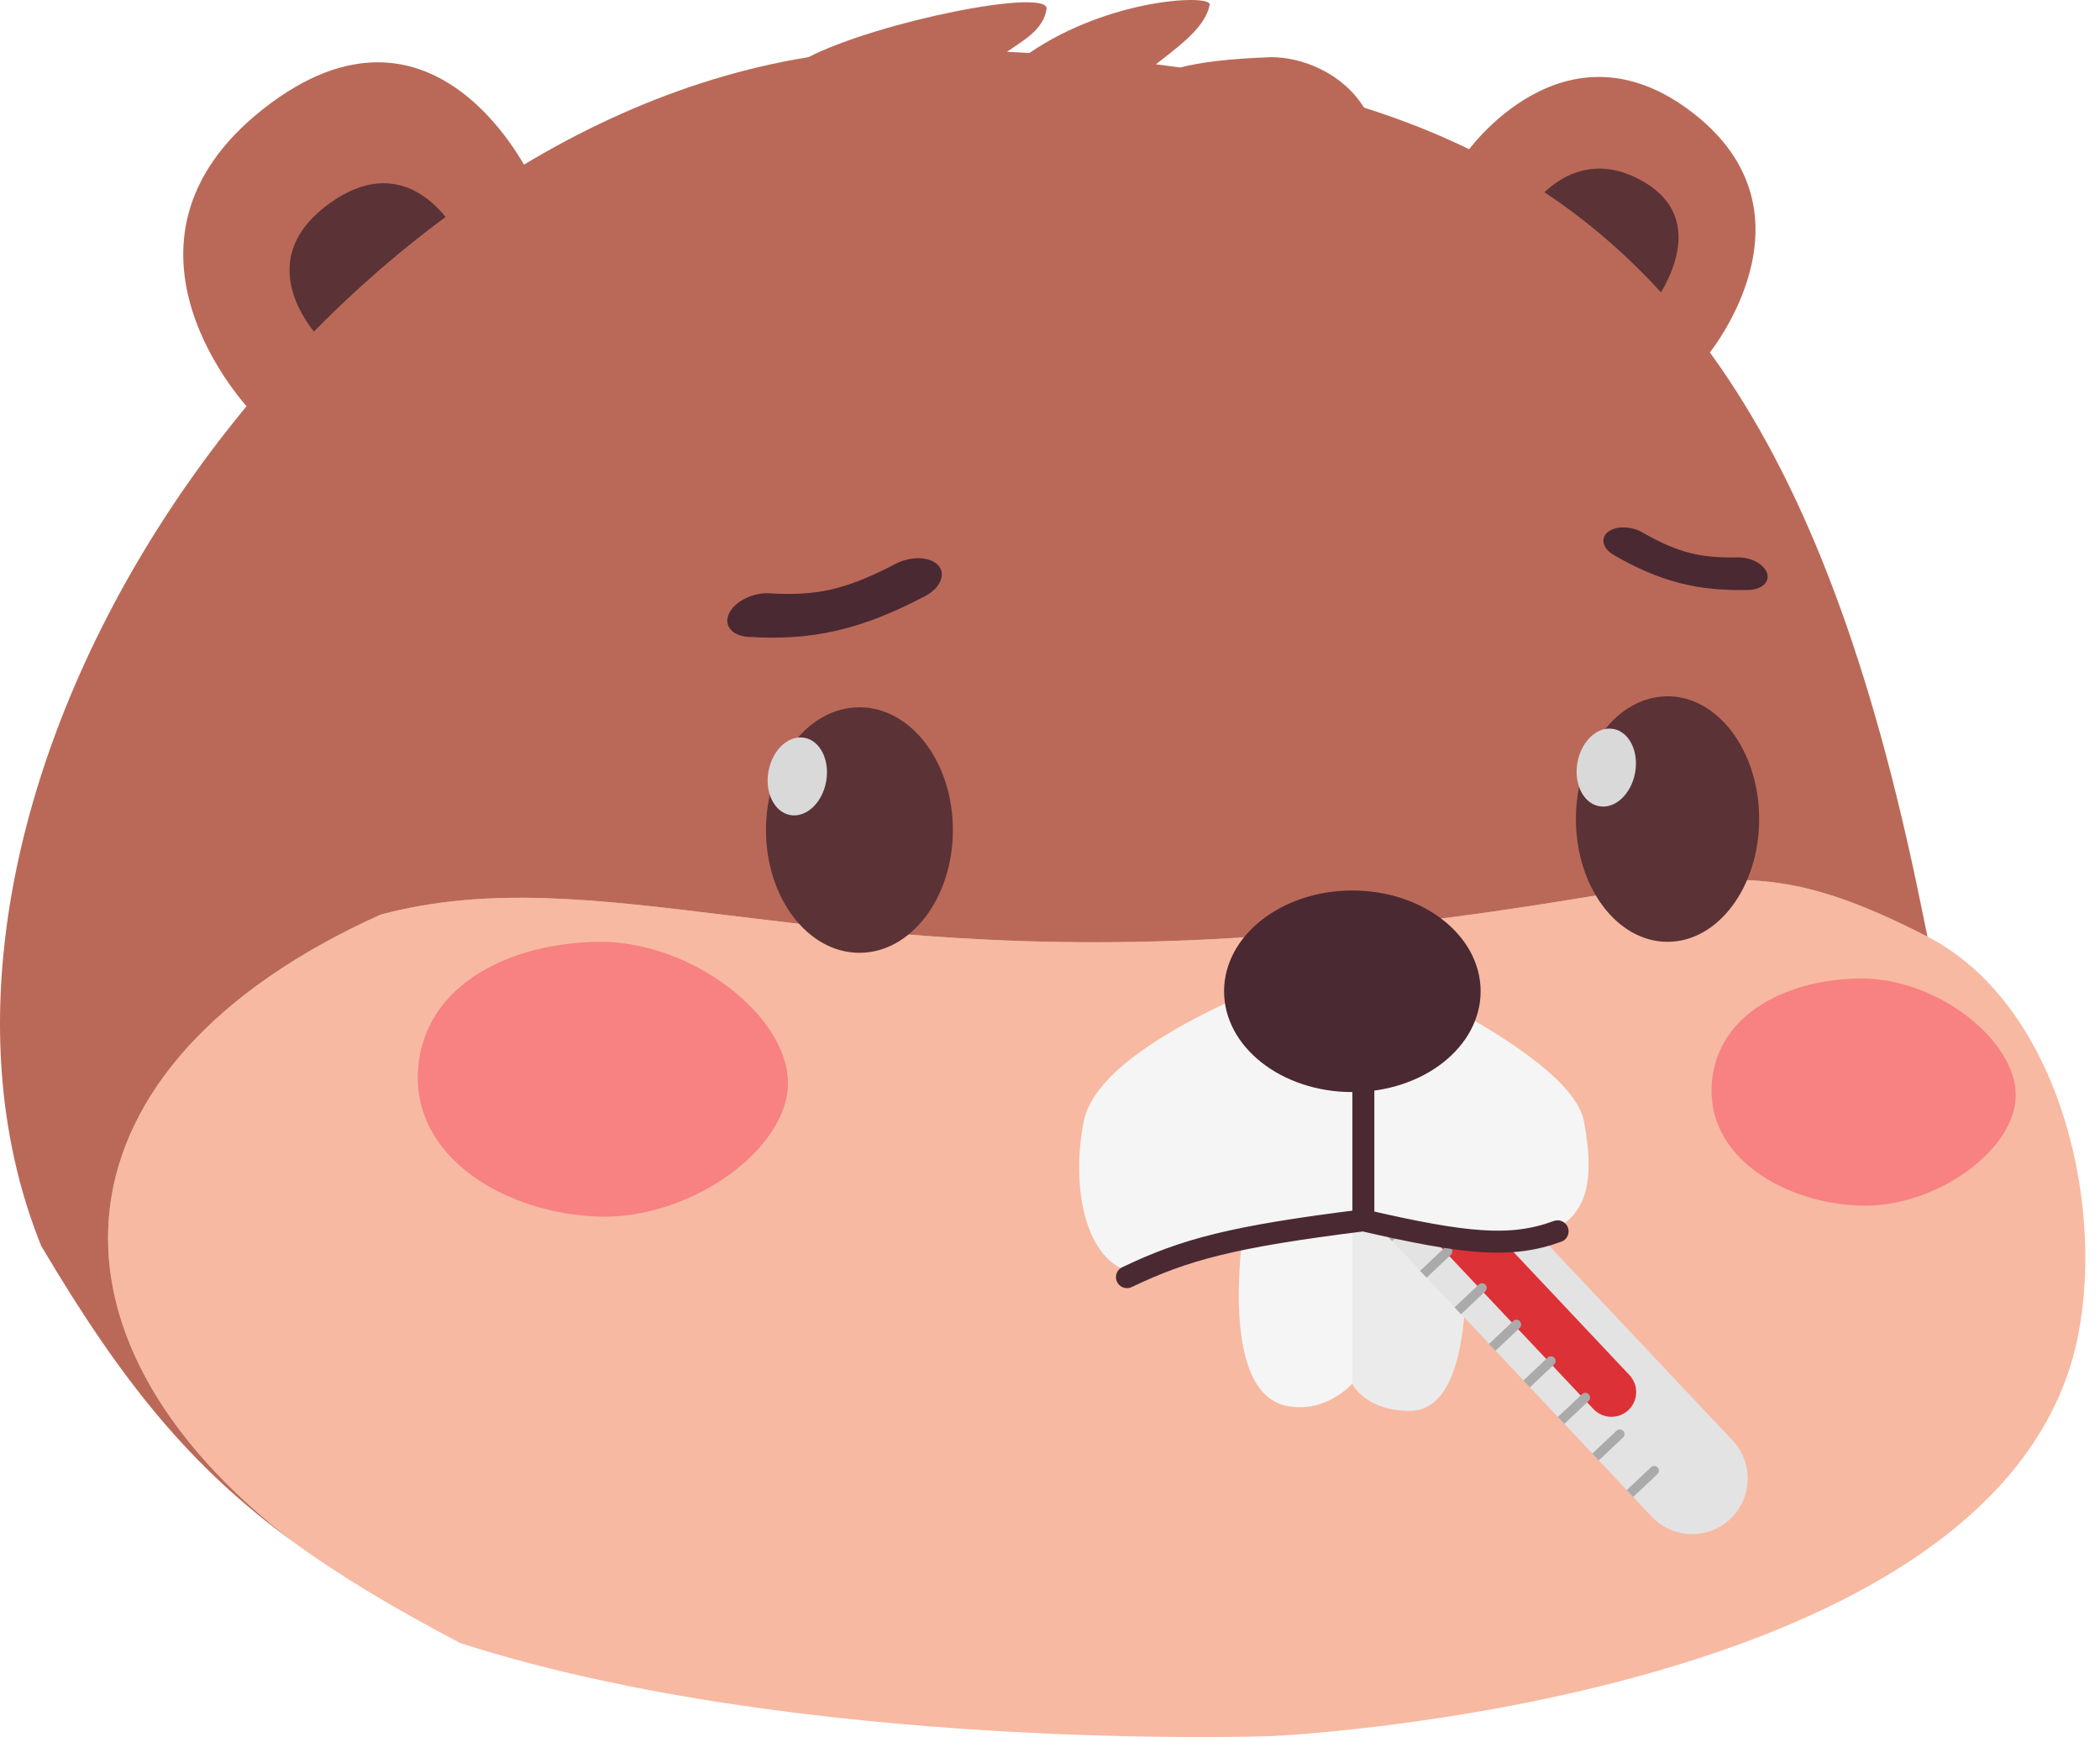 <svg width="573" height="474" viewBox="0 0 573 474" fill="none" xmlns="http://www.w3.org/2000/svg">
<path d="M145 48.729C145 48.729 119.131 -7.379 71.957 29.629C24.783 66.636 68.305 112 68.305 112L145 48.729Z" fill="#BA6958"/>
<path d="M125 64.362C125 64.362 112.474 38.965 89.632 55.716C66.79 72.467 87.863 93 87.863 93L125 64.362Z" fill="#5B3236"/>
<path d="M400 41.86C400 41.86 426.856 3.263 462.257 31.072C497.658 58.882 465.919 97 465.919 97L400 41.86Z" fill="#BA6958"/>
<path d="M417 57.709C417 57.709 428.959 37.945 448.766 49.772C468.572 61.599 450.354 84 450.354 84L417 57.709Z" fill="#5B3236"/>
<path d="M346.917 473.741C346.917 473.741 547.631 464.813 567.097 364.065C574.317 326.703 561.076 273.673 525.928 255.595C487.637 235.899 472.785 238.309 433.356 244.708C412.341 248.118 384.345 252.661 342.097 255.595C281.07 259.832 236.125 254.341 199.033 249.809C162.27 245.318 133.222 241.769 103.876 249.568C12.522 290.696 6.109 364.279 80.217 420.893C92.991 430.192 107.727 438.984 125.636 448.375C219.108 478.379 346.917 473.741 346.917 473.741Z" fill="#F7B9A2"/>
<path d="M220.583 15.601C81.902 37.963 -37.904 218.031 11.231 339.961C33.352 377.342 51.997 400.352 80.217 420.893C6.109 364.279 12.522 290.696 103.876 249.568C133.222 241.769 162.27 245.318 199.033 249.809C236.125 254.341 281.07 259.832 342.097 255.595C384.345 252.661 412.341 248.118 433.356 244.708C472.785 238.309 487.637 235.899 525.928 255.595C524.893 250.502 522.577 239.254 521.376 233.901C493.971 109.833 448.323 53.45 372.183 29.372C366.303 19.917 355.339 15.601 346.917 15.601C335.375 15.998 327.553 16.982 322.012 18.417C319.824 18.111 317.616 17.821 315.389 17.545C315.88 17.161 316.372 16.779 316.862 16.398C323.05 11.592 328.927 7.028 330.072 1.291C330.652 -1.612 302.845 -0.569 280.862 14.468C278.842 14.348 276.808 14.237 274.759 14.134C279.379 10.926 284.64 8.166 285.555 2.495C286.514 -3.454 239.849 5.748 220.583 15.601Z" fill="#BA6958"/>
<path d="M351.333 383.692C331.499 380.054 339.666 332.763 339.666 332.763L370 317V376.416C370 376.416 362.822 385.799 351.333 383.692Z" fill="#F5F5F5"/>
<path d="M384.651 385C405.407 385 399.098 330.357 399.098 330.357L369 317V377.714C369 377.714 372.612 385 384.651 385Z" fill="#EBEBEB"/>
<path fill-rule="evenodd" clip-rule="evenodd" d="M472.116 414.499C466.027 420.246 456.434 419.964 450.692 413.869L372.272 330.514L391.051 323.93L409.226 325.64L472.744 393.056C478.487 399.151 478.206 408.752 472.116 414.499Z" fill="#E3E3E3"/>
<path fill-rule="evenodd" clip-rule="evenodd" d="M444.322 384.773C441.61 387.333 437.337 387.207 434.778 384.492L383.437 330.001C382.732 329.252 382.231 328.385 381.931 327.468L397.447 325.172L444.602 375.221C447.16 377.936 447.035 382.213 444.322 384.773Z" fill="#DC3136"/>
<path fill-rule="evenodd" clip-rule="evenodd" d="M450.483 400.374L443.864 406.621L445.625 408.491L452.245 402.244C452.761 401.757 452.785 400.943 452.298 400.427C451.812 399.911 450.999 399.887 450.483 400.374Z" fill="#AAAAAA"/>
<path fill-rule="evenodd" clip-rule="evenodd" d="M441.087 390.401L434.467 396.648L436.229 398.518L442.848 392.271C443.364 391.784 443.388 390.97 442.902 390.454C442.415 389.938 441.602 389.914 441.087 390.401Z" fill="#AAAAAA"/>
<path fill-rule="evenodd" clip-rule="evenodd" d="M431.691 380.428L425.071 386.675L426.833 388.545L433.452 382.298C433.968 381.811 433.992 380.998 433.505 380.481C433.019 379.965 432.206 379.941 431.691 380.428Z" fill="#AAAAAA"/>
<path fill-rule="evenodd" clip-rule="evenodd" d="M422.294 370.455L415.675 376.703L417.437 378.572L424.056 372.325C424.572 371.838 424.596 371.025 424.109 370.508C423.623 369.992 422.81 369.968 422.294 370.455Z" fill="#AAAAAA"/>
<path fill-rule="evenodd" clip-rule="evenodd" d="M412.898 360.482L406.278 366.73L408.04 368.6L414.66 362.352C415.176 361.865 415.199 361.052 414.713 360.536C414.226 360.019 413.414 359.995 412.898 360.482Z" fill="#AAAAAA"/>
<path fill-rule="evenodd" clip-rule="evenodd" d="M403.502 350.509L396.882 356.757L398.644 358.627L405.264 352.379C405.779 351.892 405.803 351.079 405.317 350.563C404.83 350.046 404.018 350.022 403.502 350.509Z" fill="#AAAAAA"/>
<path fill-rule="evenodd" clip-rule="evenodd" d="M394.105 340.537L387.486 346.784L389.247 348.654L395.867 342.407C396.383 341.92 396.407 341.106 395.92 340.59C395.434 340.074 394.621 340.05 394.105 340.537Z" fill="#AAAAAA"/>
<path fill-rule="evenodd" clip-rule="evenodd" d="M384.709 330.564L378.089 336.811L379.851 338.681L386.471 332.434C386.987 331.947 387.011 331.133 386.524 330.617C386.038 330.101 385.225 330.077 384.709 330.564Z" fill="#AAAAAA"/>
<path d="M295.698 305.988C300.53 281.67 366.966 261 366.966 261C366.966 261 428.571 286.534 432.195 305.988C436.318 328.126 430.865 337.812 408.5 338.5C394.577 338.928 371.798 335.169 371.798 335.169C371.798 335.169 331 341.5 321.5 345.5C298.063 355.368 291.35 327.874 295.698 305.988Z" fill="#F5F5F5"/>
<ellipse cx="234.5" cy="226.5" rx="25.5" ry="33.5" fill="#5B3236"/>
<ellipse cx="217.555" cy="211.865" rx="7.99" ry="10.72" transform="rotate(10.503 217.555 211.865)" fill="#D9D9D9"/>
<ellipse cx="455" cy="223.5" rx="25" ry="33.5" fill="#5B3236"/>
<ellipse cx="438.286" cy="209.456" rx="7.99" ry="10.72" transform="rotate(10.503 438.286 209.456)" fill="#D9D9D9"/>
<path d="M372 286V333M372 333C336.166 337.46 323.287 340.96 307.5 348.5M372 333C399.735 339.399 412.221 340.709 425 336" stroke="#4A2932" stroke-width="6" stroke-linecap="round" stroke-linejoin="round"/>
<ellipse cx="369" cy="270.5" rx="35" ry="27.5" fill="#4A2932"/>
<path fill-rule="evenodd" clip-rule="evenodd" d="M226.697 160.871C221.804 161.978 216.697 162.309 209.998 161.903C205.489 161.629 200.539 164.07 198.943 167.355C197.347 170.64 199.709 173.524 204.218 173.797C212.329 174.289 219.948 173.976 228.021 172.149C236.062 170.329 243.829 167.171 252.347 162.705C256.584 160.484 258.221 156.709 256.001 154.274C253.782 151.839 248.548 151.666 244.31 153.888C237.062 157.688 231.623 159.756 226.697 160.871Z" fill="#4A2932"/>
<path fill-rule="evenodd" clip-rule="evenodd" d="M461.036 150.867C464.765 151.82 468.776 152.209 474.16 152.103C477.784 152.031 481.364 153.964 482.157 156.421C482.95 158.877 480.655 160.926 477.031 160.997C470.513 161.126 464.502 160.678 458.35 159.106C452.223 157.54 446.507 155 440.383 151.479C437.337 149.727 436.583 146.91 438.7 145.187C440.816 143.464 445.002 143.487 448.048 145.238C453.259 148.235 457.282 149.908 461.036 150.867Z" fill="#4A2932"/>
<g filter="url(#filter0_f_1548_7)">
<path d="M163.523 257.001C188.772 256.822 215 277.266 215 295.504C215 313.741 188.283 332.709 163.523 331.98C138.412 331.24 112.136 316.098 114.104 291.451C115.957 268.247 139.873 257.169 163.523 257.001Z" fill="#F88181"/>
</g>
<g filter="url(#filter1_f_1548_7)">
<path d="M507.697 267.001C528.446 266.853 550 283.753 550 298.83C550 313.906 528.045 329.586 507.697 328.983C487.061 328.372 465.468 315.854 467.086 295.479C468.609 276.298 488.262 267.14 507.697 267.001Z" fill="#F88181"/>
</g>
<defs>
<filter id="filter0_f_1548_7" x="91.5" y="234.5" width="146" height="120" filterUnits="userSpaceOnUse" color-interpolation-filters="sRGB">
<feFlood flood-opacity="0" result="BackgroundImageFix"/>
<feBlend mode="normal" in="SourceGraphic" in2="BackgroundImageFix" result="shape"/>
<feGaussianBlur stdDeviation="11.25" result="effect1_foregroundBlur_1548_7"/>
</filter>
<filter id="filter1_f_1548_7" x="444.5" y="244.5" width="128" height="107" filterUnits="userSpaceOnUse" color-interpolation-filters="sRGB">
<feFlood flood-opacity="0" result="BackgroundImageFix"/>
<feBlend mode="normal" in="SourceGraphic" in2="BackgroundImageFix" result="shape"/>
<feGaussianBlur stdDeviation="11.25" result="effect1_foregroundBlur_1548_7"/>
</filter>
</defs>
</svg>
